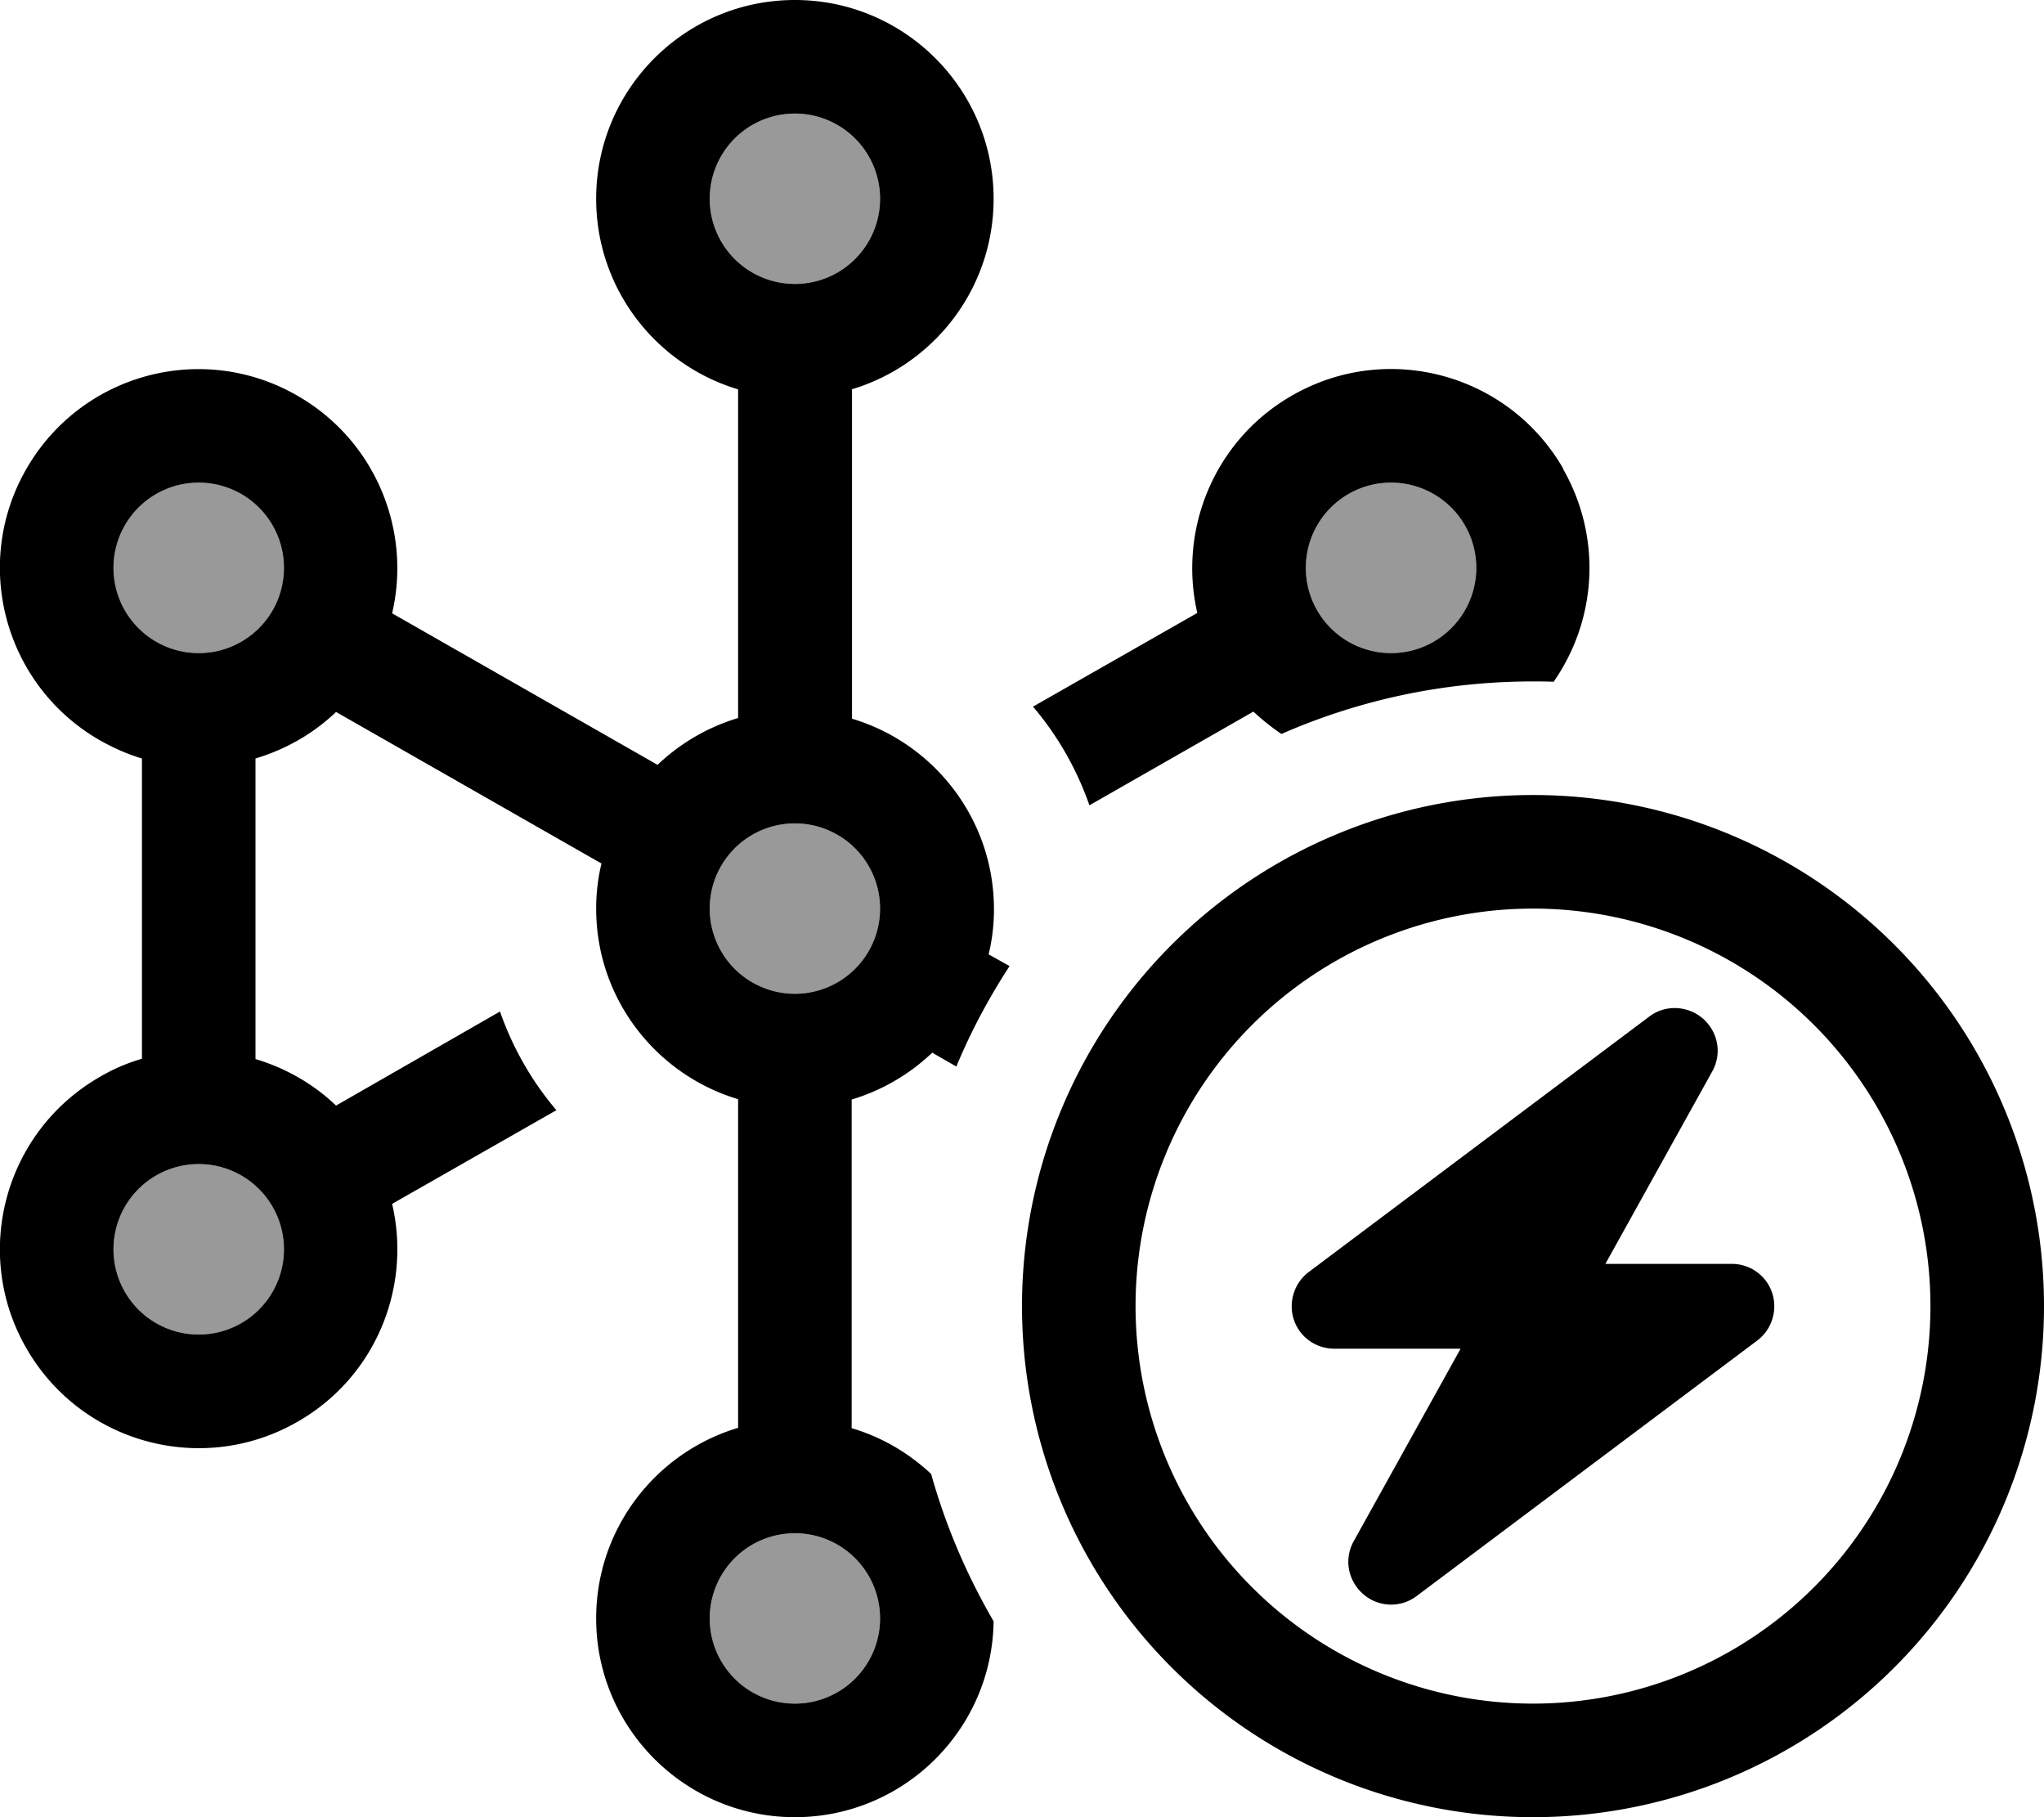 <svg xmlns="http://www.w3.org/2000/svg" viewBox="0 0 576 512"><!--! Font Awesome Pro 6.7.1 by @fontawesome - https://fontawesome.com License - https://fontawesome.com/license (Commercial License) Copyright 2024 Fonticons, Inc. --><defs><style>.fa-secondary{opacity:.4}</style></defs><path class="fa-secondary" d="M35.2 148a24 24 0 1 0 41.6 24A24 24 0 1 0 35.2 148zm0 216a24 24 0 1 0 41.6-24A24 24 0 1 0 35.2 364zM200 56a24 24 0 1 0 48 0 24 24 0 1 0 -48 0zm0 200a24 24 0 1 0 48 0 24 24 0 1 0 -48 0zm0 200a24 24 0 1 0 48 0 24 24 0 1 0 -48 0zM371.2 172a24 24 0 1 0 41.6-24 24 24 0 1 0 -41.6 24z"/><path class="fa-primary" d="M200 56a24 24 0 1 1 48 0 24 24 0 1 1 -48 0zm40 53.7c23.1-6.9 40-28.3 40-53.7c0-30.9-25.1-56-56-56s-56 25.1-56 56c0 25.4 16.9 46.8 40 53.7l0 92.6c-8.6 2.6-16.3 7.1-22.7 13.2l-74.8-42.7c5.5-23.4-4.7-48.6-26.5-61.2C57.2 96 23 105.2 7.5 132S1.2 193 28 208.5c3.9 2.2 7.9 4 12 5.2l0 84.6c-4.1 1.2-8.1 2.9-12 5.2C1.2 319-8 353.2 7.5 380S57.2 416 84 400.5c21.9-12.6 32-37.8 26.5-61.3l46.3-26.4c-6.9-8.1-12.3-17.5-15.9-27.8L94.7 311.5c-6.5-6.2-14.3-10.6-22.7-13.1l0-84.7c8.4-2.5 16.2-6.9 22.7-13.1l74.8 42.7c-1 4.1-1.5 8.4-1.5 12.7c0 25.4 16.9 46.8 40 53.7l0 92.6c-23.1 6.9-40 28.3-40 53.7c0 30.9 25.1 56 56 56c30.7 0 55.6-24.7 56-55.2c-7.5-12.9-13.5-26.8-17.6-41.5c-6.3-5.9-13.9-10.4-22.4-12.9l0-92.6c8.6-2.6 16.3-7.1 22.7-13.2l6.8 3.9c4.1-9.9 9.2-19.4 15-28.3l-5.9-3.3c1-4.1 1.5-8.4 1.5-12.7c0-25.4-16.9-46.8-40-53.7l0-92.6zM440.5 132C425 105.2 390.8 96 364 111.5c-21.9 12.6-32 37.8-26.6 61.2l-46.3 26.4c6.9 8.1 12.3 17.5 15.9 27.8l46.2-26.4c2.5 2.3 5.1 4.4 7.9 6.3c21.7-9.5 45.6-14.8 70.8-14.8c2 0 4 0 5.9 .1c12.1-17.3 13.8-40.6 2.6-60.1zM380 139.2a24 24 0 1 1 24 41.6 24 24 0 1 1 -24-41.6zM35.2 148a24 24 0 1 1 41.6 24A24 24 0 1 1 35.2 148zM200 456a24 24 0 1 1 48 0 24 24 0 1 1 -48 0zM76.8 340A24 24 0 1 1 35.2 364a24 24 0 1 1 41.6-24zM224 232a24 24 0 1 1 0 48 24 24 0 1 1 0-48zm96 136a112 112 0 1 1 224 0 112 112 0 1 1 -224 0zm256 0a144 144 0 1 0 -288 0 144 144 0 1 0 288 0zm-96.1-81c-4.3-3.7-10.6-4-15.1-.6l-96 72c-4.1 3.1-5.8 8.5-4.2 13.4s6.2 8.2 11.4 8.2l35.6 0-30.1 54.2c-2.8 5-1.7 11.1 2.6 14.9s10.6 4 15.1 .6l96-72c4.1-3.1 5.8-8.5 4.2-13.4s-6.2-8.2-11.4-8.2l-35.6 0 30.1-54.2c2.8-5 1.7-11.1-2.6-14.9z"/></svg>